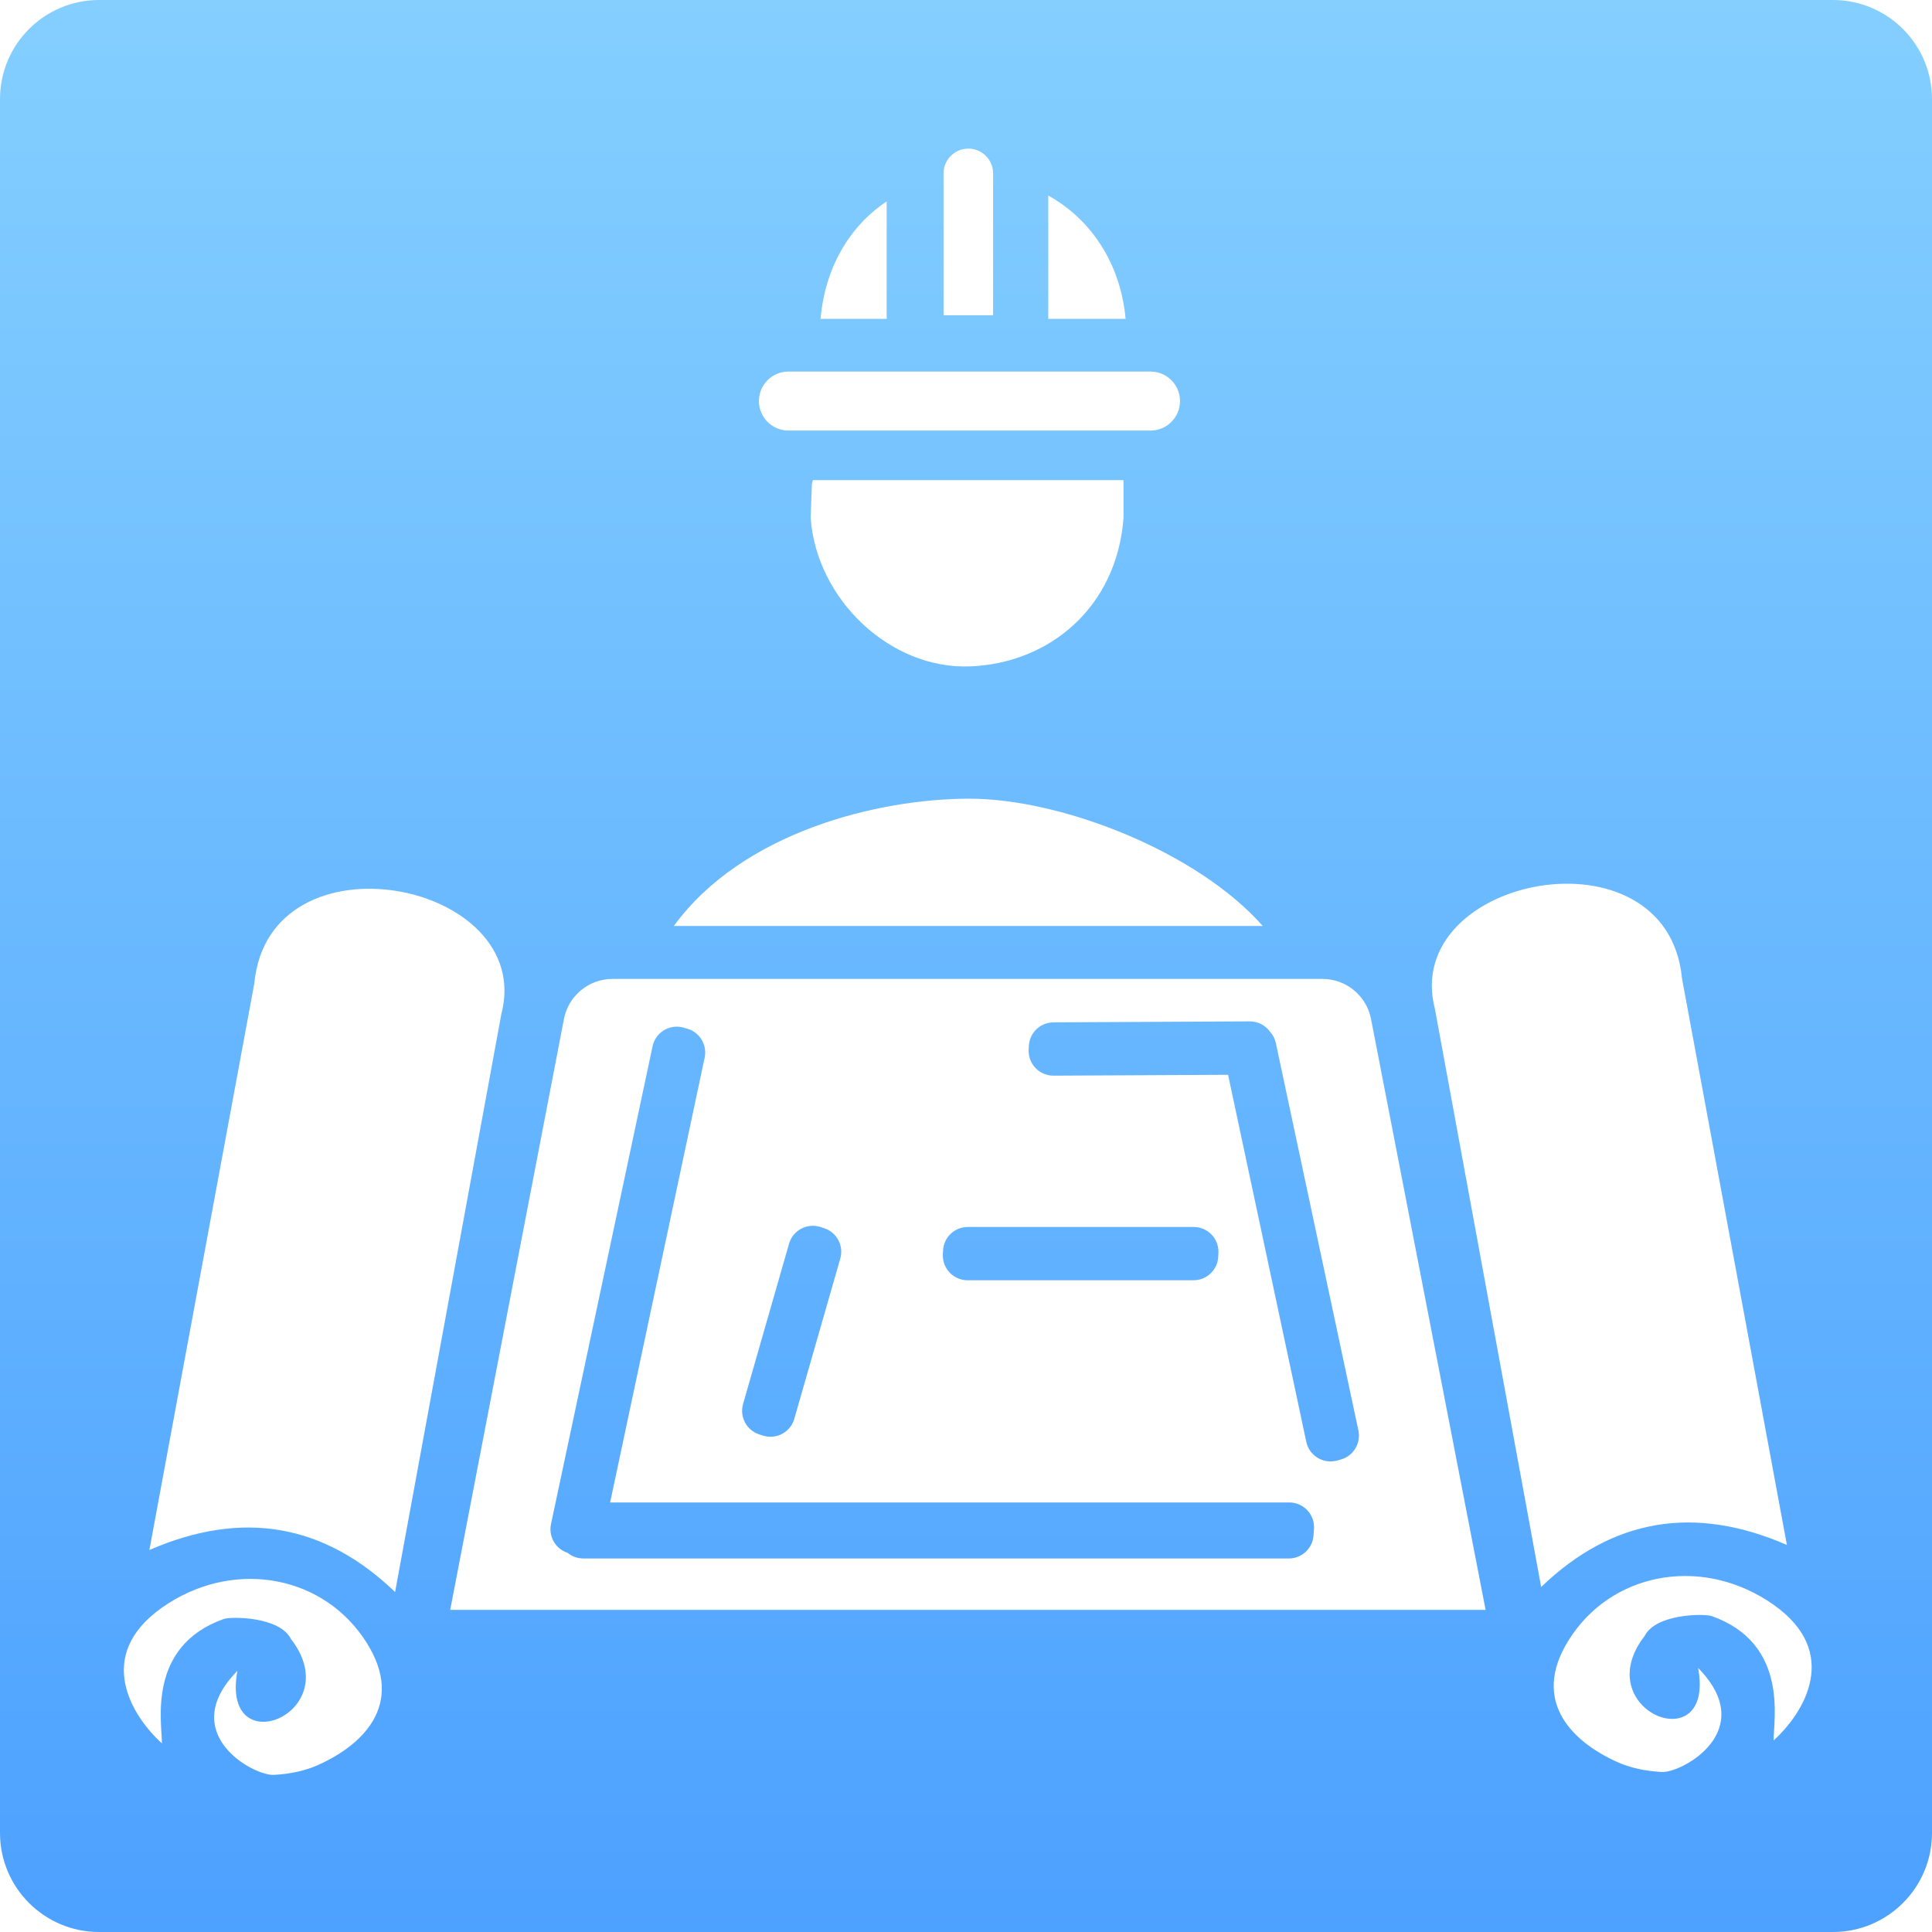 
<svg width="78px" height="78px" viewBox="0 0 78 78" version="1.1" xmlns="http://www.w3.org/2000/svg" xmlns:xlink="http://www.w3.org/1999/xlink">
    <defs>
        <linearGradient x1="50%" y1="0%" x2="50%" y2="100%" id="linearGradient-1">
            <stop stop-color="#84CFFF" offset="0%"></stop>
            <stop stop-color="#4DA1FF" offset="100%"></stop>
        </linearGradient>
    </defs>
    <g id="Page-1" stroke="none" stroke-width="1" fill="none" fill-rule="evenodd">
        <g id="LOGIN-Copy-11" transform="translate(-749, -302)" fill="url(#linearGradient-1)">
            <path d="M753,302 L823,302 C825.209,302 827,303.791 827,306 L827,376 C827,378.209 825.209,380 823,380 L753,380 C750.791,380 749,378.209 749,376 L749,306 C749,303.791 750.791,302 753,302 Z M759.266,341.71 L755.031,364.578 C758.775,362.948 762.082,363.514 764.951,366.275 L769.24,342.945 C770.646,337.568 759.857,335.466 759.266,341.71 Z M773.731,341.521 C772.772,341.521 771.948,342.201 771.767,343.143 L767.176,366.995 L808.978,366.995 L804.352,343.14 C804.17,342.2 803.346,341.521 802.389,341.521 L773.731,341.521 Z M773.632,362.658 L801.051,362.658 C801.604,362.658 802.051,363.106 802.051,363.658 C802.051,363.683 802.051,363.707 802.049,363.731 L802.03,363.992 C801.992,364.515 801.557,364.92 801.032,364.92 L772.551,364.92 C772.31,364.92 772.088,364.834 771.915,364.691 C771.429,364.534 771.139,364.035 771.245,363.532 L775.346,344.241 C775.461,343.701 775.992,343.356 776.532,343.471 C776.557,343.476 776.581,343.483 776.605,343.49 L776.753,343.533 C777.255,343.68 777.558,344.189 777.449,344.7 L773.632,362.658 Z M800.265,343.641 C800.384,343.769 800.471,343.93 800.51,344.114 L803.842,359.752 C803.952,360.269 803.641,360.782 803.132,360.924 L802.984,360.965 C802.964,360.97 802.945,360.975 802.925,360.979 C802.384,361.095 801.853,360.75 801.738,360.21 L798.581,345.392 L791.534,345.427 C790.981,345.429 790.531,344.984 790.529,344.432 C790.529,344.414 790.529,344.396 790.53,344.379 L790.537,344.227 C790.563,343.696 790.999,343.278 791.531,343.275 L799.456,343.236 C799.787,343.235 800.081,343.394 800.265,343.641 Z M782.121,351.537 L782.267,351.584 C782.782,351.748 783.073,352.292 782.924,352.812 L781.068,359.281 C780.916,359.812 780.362,360.119 779.832,359.967 C779.822,359.964 779.812,359.961 779.802,359.958 L779.656,359.911 C779.142,359.747 778.851,359.203 779,358.683 L780.855,352.214 C781.007,351.683 781.561,351.376 782.092,351.528 C782.102,351.531 782.112,351.534 782.121,351.537 Z M798.191,352.584 L798.184,352.736 C798.158,353.269 797.718,353.688 797.185,353.688 L788.065,353.688 C787.513,353.688 787.065,353.24 787.065,352.688 C787.065,352.672 787.066,352.656 787.066,352.64 L787.074,352.488 C787.099,351.955 787.539,351.536 788.072,351.536 L797.192,351.536 C797.744,351.536 798.192,351.983 798.192,352.536 C798.192,352.552 798.192,352.568 798.191,352.584 Z M781.818,321.383 C781.804,321.434 781.791,321.485 781.779,321.537 L781.728,322.906 C781.962,326.191 784.926,329.016 788.137,328.905 C791.347,328.793 794.09,326.536 794.36,322.905 C794.36,322.312 794.36,321.856 794.36,321.537 C794.36,321.485 794.358,321.434 794.356,321.383 L781.818,321.383 Z M788.137,334.245 C784.414,334.245 778.954,335.61 776.205,339.383 L799.98,339.383 C797.332,336.383 791.859,334.245 788.137,334.245 Z M788.094,308 C787.542,308 787.094,308.448 787.094,309 L787.094,314.728 L789.094,314.728 L789.094,309 C789.094,308.448 788.646,308 788.094,308 Z M780.831,317.001 C780.174,317.001 779.64,317.534 779.64,318.192 C779.64,318.85 780.174,319.383 780.831,319.383 L795.449,319.383 C796.107,319.383 796.64,318.85 796.64,318.192 C796.64,317.534 796.107,317.001 795.449,317.001 L780.831,317.001 Z M791.321,314.873 L794.443,314.873 C794.245,312.658 793.061,310.858 791.321,309.895 L791.321,314.873 Z M784.797,314.873 L784.797,310.134 C783.274,311.144 782.303,312.842 782.129,314.873 L784.797,314.873 Z M755.536,366.907 C752.794,368.844 754.32,371.28 755.536,372.383 C755.543,371.555 754.918,368.47 758.033,367.363 C758.327,367.259 760.285,367.259 760.745,368.167 C763.069,371.171 757.884,373.26 758.584,369.457 C756.099,371.986 759.241,373.702 760.056,373.657 C760.695,373.622 761.309,373.497 761.838,373.26 C763.793,372.383 765.443,370.643 763.64,368.078 C761.838,365.514 758.278,364.971 755.536,366.907 Z M816.907,341.506 C816.316,335.262 805.527,337.364 806.933,342.741 L811.221,366.071 C814.091,363.31 817.398,362.744 821.142,364.374 L816.907,341.506 Z M820.606,366.79 C817.864,364.854 814.304,365.397 812.502,367.961 C810.7,370.526 812.35,372.266 814.304,373.143 C814.833,373.38 815.447,373.505 816.087,373.54 C816.901,373.585 820.044,371.869 817.558,369.34 C818.258,373.143 813.073,371.054 815.397,368.049 C815.858,367.142 817.815,367.142 818.109,367.246 C821.225,368.353 820.599,371.438 820.606,372.266 C821.822,371.163 823.349,368.726 820.606,366.79 Z" id="Combined-Shape"></path>
        </g>
    </g>
</svg>
